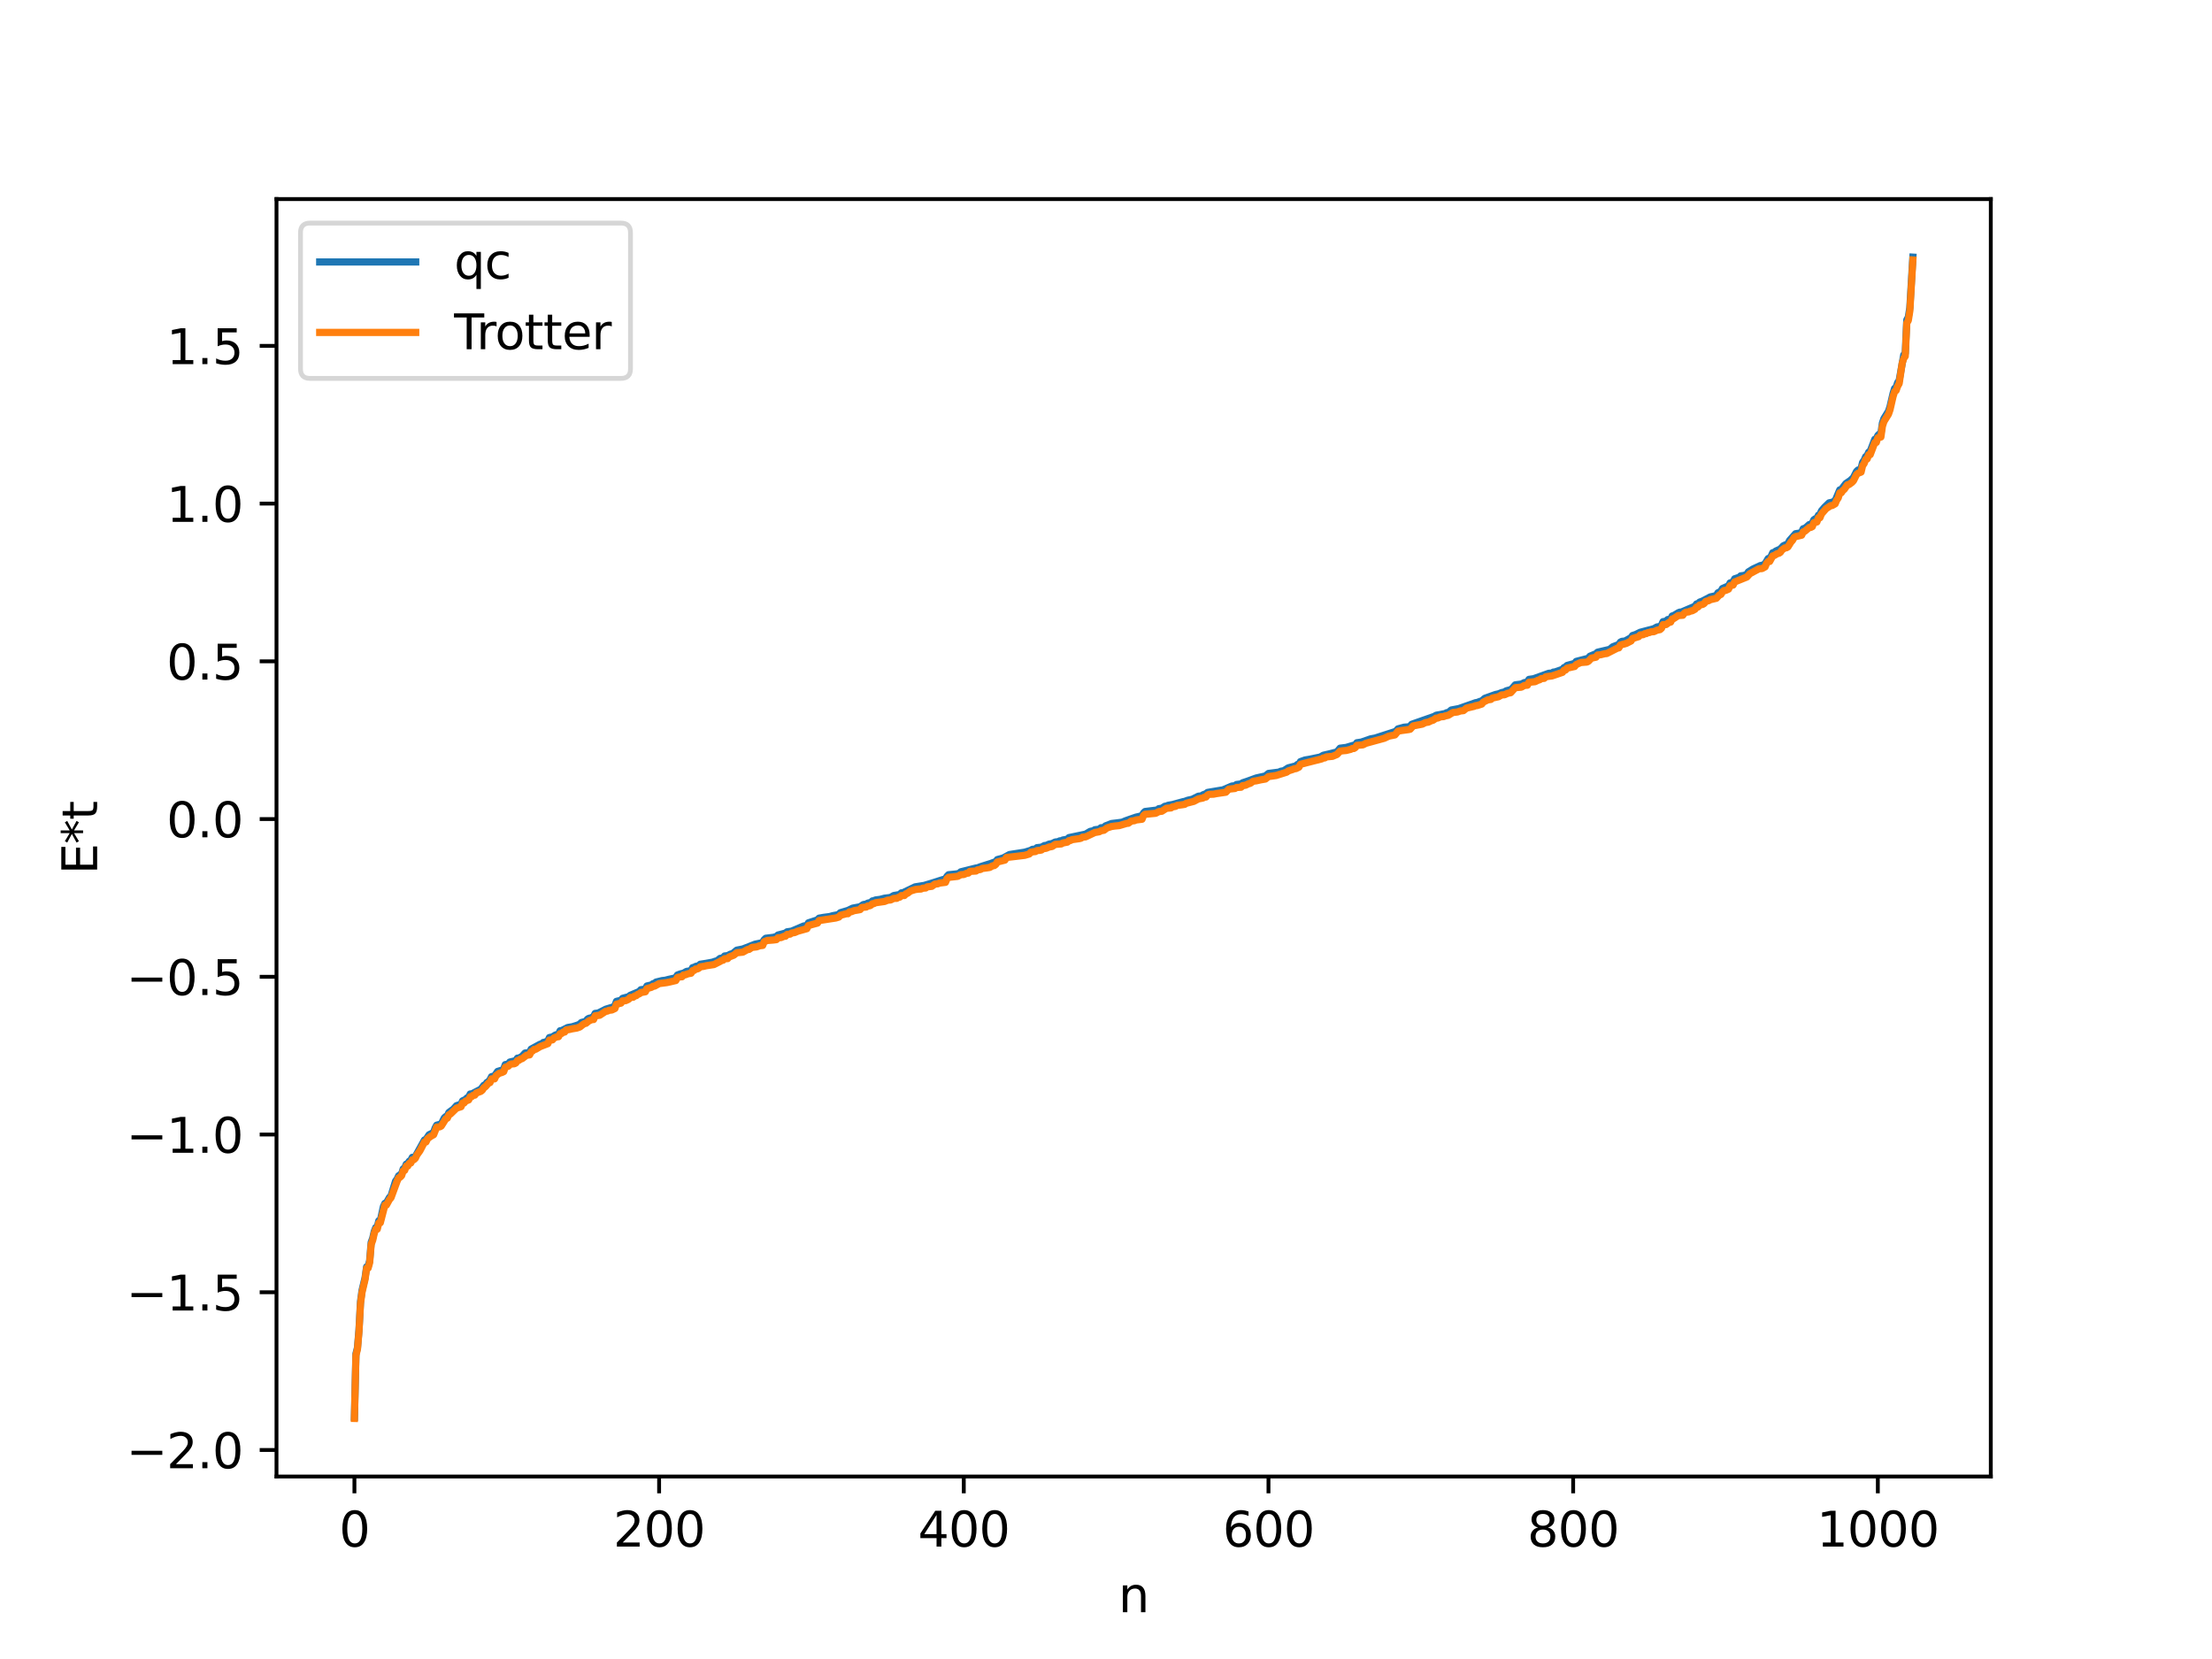 <?xml version="1.0" encoding="utf-8" standalone="no"?>
<!DOCTYPE svg PUBLIC "-//W3C//DTD SVG 1.1//EN"
  "http://www.w3.org/Graphics/SVG/1.1/DTD/svg11.dtd">
<svg xmlns:xlink="http://www.w3.org/1999/xlink" width="460.8pt" height="345.6pt" viewBox="0 0 460.8 345.6" xmlns="http://www.w3.org/2000/svg" version="1.1">
 <defs>
  <style type="text/css">*{stroke-linejoin: round; stroke-linecap: butt}</style>
 </defs>
 <g id="figure_1">
  <g id="patch_1">
   <path d="M 0 345.6 
L 460.8 345.6 
L 460.8 0 
L 0 0 
z
" style="fill: #ffffff"/>
  </g>
  <g id="axes_1">
   <g id="patch_2">
    <path d="M 57.6 307.584 
L 414.72 307.584 
L 414.72 41.472 
L 57.6 41.472 
z
" style="fill: #ffffff"/>
   </g>
   <g id="matplotlib.axis_1">
    <g id="xtick_1">
     <g id="line2d_1">
      <defs>
       <path id="m2349bdebd1" d="M 0 0 
L 0 3.5 
" style="stroke: #000000; stroke-width: 0.8"/>
      </defs>
      <g>
       <use xlink:href="#m2349bdebd1" x="73.833" y="307.584" style="stroke: #000000; stroke-width: 0.8"/>
      </g>
     </g>
     <g id="text_1">
      <!-- 0 -->
      <g transform="translate(70.651 322.182) scale(0.1 -0.1)">
       <defs>
        <path id="DejaVuSans-30" d="M 2034 4250 
Q 1547 4250 1301 3770 
Q 1056 3291 1056 2328 
Q 1056 1369 1301 889 
Q 1547 409 2034 409 
Q 2525 409 2770 889 
Q 3016 1369 3016 2328 
Q 3016 3291 2770 3770 
Q 2525 4250 2034 4250 
z
M 2034 4750 
Q 2819 4750 3233 4129 
Q 3647 3509 3647 2328 
Q 3647 1150 3233 529 
Q 2819 -91 2034 -91 
Q 1250 -91 836 529 
Q 422 1150 422 2328 
Q 422 3509 836 4129 
Q 1250 4750 2034 4750 
z
" transform="scale(0.016)"/>
       </defs>
       <use xlink:href="#DejaVuSans-30"/>
      </g>
     </g>
    </g>
    <g id="xtick_2">
     <g id="line2d_2">
      <g>
       <use xlink:href="#m2349bdebd1" x="137.304" y="307.584" style="stroke: #000000; stroke-width: 0.8"/>
      </g>
     </g>
     <g id="text_2">
      <!-- 200 -->
      <g transform="translate(127.76 322.182) scale(0.1 -0.1)">
       <defs>
        <path id="DejaVuSans-32" d="M 1228 531 
L 3431 531 
L 3431 0 
L 469 0 
L 469 531 
Q 828 903 1448 1529 
Q 2069 2156 2228 2338 
Q 2531 2678 2651 2914 
Q 2772 3150 2772 3378 
Q 2772 3750 2511 3984 
Q 2250 4219 1831 4219 
Q 1534 4219 1204 4116 
Q 875 4013 500 3803 
L 500 4441 
Q 881 4594 1212 4672 
Q 1544 4750 1819 4750 
Q 2544 4750 2975 4387 
Q 3406 4025 3406 3419 
Q 3406 3131 3298 2873 
Q 3191 2616 2906 2266 
Q 2828 2175 2409 1742 
Q 1991 1309 1228 531 
z
" transform="scale(0.016)"/>
       </defs>
       <use xlink:href="#DejaVuSans-32"/>
       <use xlink:href="#DejaVuSans-30" x="63.623"/>
       <use xlink:href="#DejaVuSans-30" x="127.246"/>
      </g>
     </g>
    </g>
    <g id="xtick_3">
     <g id="line2d_3">
      <g>
       <use xlink:href="#m2349bdebd1" x="200.775" y="307.584" style="stroke: #000000; stroke-width: 0.8"/>
      </g>
     </g>
     <g id="text_3">
      <!-- 400 -->
      <g transform="translate(191.231 322.182) scale(0.1 -0.1)">
       <defs>
        <path id="DejaVuSans-34" d="M 2419 4116 
L 825 1625 
L 2419 1625 
L 2419 4116 
z
M 2253 4666 
L 3047 4666 
L 3047 1625 
L 3713 1625 
L 3713 1100 
L 3047 1100 
L 3047 0 
L 2419 0 
L 2419 1100 
L 313 1100 
L 313 1709 
L 2253 4666 
z
" transform="scale(0.016)"/>
       </defs>
       <use xlink:href="#DejaVuSans-34"/>
       <use xlink:href="#DejaVuSans-30" x="63.623"/>
       <use xlink:href="#DejaVuSans-30" x="127.246"/>
      </g>
     </g>
    </g>
    <g id="xtick_4">
     <g id="line2d_4">
      <g>
       <use xlink:href="#m2349bdebd1" x="264.246" y="307.584" style="stroke: #000000; stroke-width: 0.8"/>
      </g>
     </g>
     <g id="text_4">
      <!-- 600 -->
      <g transform="translate(254.702 322.182) scale(0.1 -0.1)">
       <defs>
        <path id="DejaVuSans-36" d="M 2113 2584 
Q 1688 2584 1439 2293 
Q 1191 2003 1191 1497 
Q 1191 994 1439 701 
Q 1688 409 2113 409 
Q 2538 409 2786 701 
Q 3034 994 3034 1497 
Q 3034 2003 2786 2293 
Q 2538 2584 2113 2584 
z
M 3366 4563 
L 3366 3988 
Q 3128 4100 2886 4159 
Q 2644 4219 2406 4219 
Q 1781 4219 1451 3797 
Q 1122 3375 1075 2522 
Q 1259 2794 1537 2939 
Q 1816 3084 2150 3084 
Q 2853 3084 3261 2657 
Q 3669 2231 3669 1497 
Q 3669 778 3244 343 
Q 2819 -91 2113 -91 
Q 1303 -91 875 529 
Q 447 1150 447 2328 
Q 447 3434 972 4092 
Q 1497 4750 2381 4750 
Q 2619 4750 2861 4703 
Q 3103 4656 3366 4563 
z
" transform="scale(0.016)"/>
       </defs>
       <use xlink:href="#DejaVuSans-36"/>
       <use xlink:href="#DejaVuSans-30" x="63.623"/>
       <use xlink:href="#DejaVuSans-30" x="127.246"/>
      </g>
     </g>
    </g>
    <g id="xtick_5">
     <g id="line2d_5">
      <g>
       <use xlink:href="#m2349bdebd1" x="327.717" y="307.584" style="stroke: #000000; stroke-width: 0.8"/>
      </g>
     </g>
     <g id="text_5">
      <!-- 800 -->
      <g transform="translate(318.173 322.182) scale(0.1 -0.1)">
       <defs>
        <path id="DejaVuSans-38" d="M 2034 2216 
Q 1584 2216 1326 1975 
Q 1069 1734 1069 1313 
Q 1069 891 1326 650 
Q 1584 409 2034 409 
Q 2484 409 2743 651 
Q 3003 894 3003 1313 
Q 3003 1734 2745 1975 
Q 2488 2216 2034 2216 
z
M 1403 2484 
Q 997 2584 770 2862 
Q 544 3141 544 3541 
Q 544 4100 942 4425 
Q 1341 4750 2034 4750 
Q 2731 4750 3128 4425 
Q 3525 4100 3525 3541 
Q 3525 3141 3298 2862 
Q 3072 2584 2669 2484 
Q 3125 2378 3379 2068 
Q 3634 1759 3634 1313 
Q 3634 634 3220 271 
Q 2806 -91 2034 -91 
Q 1263 -91 848 271 
Q 434 634 434 1313 
Q 434 1759 690 2068 
Q 947 2378 1403 2484 
z
M 1172 3481 
Q 1172 3119 1398 2916 
Q 1625 2713 2034 2713 
Q 2441 2713 2670 2916 
Q 2900 3119 2900 3481 
Q 2900 3844 2670 4047 
Q 2441 4250 2034 4250 
Q 1625 4250 1398 4047 
Q 1172 3844 1172 3481 
z
" transform="scale(0.016)"/>
       </defs>
       <use xlink:href="#DejaVuSans-38"/>
       <use xlink:href="#DejaVuSans-30" x="63.623"/>
       <use xlink:href="#DejaVuSans-30" x="127.246"/>
      </g>
     </g>
    </g>
    <g id="xtick_6">
     <g id="line2d_6">
      <g>
       <use xlink:href="#m2349bdebd1" x="391.188" y="307.584" style="stroke: #000000; stroke-width: 0.8"/>
      </g>
     </g>
     <g id="text_6">
      <!-- 1000 -->
      <g transform="translate(378.463 322.182) scale(0.1 -0.1)">
       <defs>
        <path id="DejaVuSans-31" d="M 794 531 
L 1825 531 
L 1825 4091 
L 703 3866 
L 703 4441 
L 1819 4666 
L 2450 4666 
L 2450 531 
L 3481 531 
L 3481 0 
L 794 0 
L 794 531 
z
" transform="scale(0.016)"/>
       </defs>
       <use xlink:href="#DejaVuSans-31"/>
       <use xlink:href="#DejaVuSans-30" x="63.623"/>
       <use xlink:href="#DejaVuSans-30" x="127.246"/>
       <use xlink:href="#DejaVuSans-30" x="190.869"/>
      </g>
     </g>
    </g>
    <g id="text_7">
     <!-- n -->
     <g transform="translate(232.991 335.861) scale(0.1 -0.1)">
      <defs>
       <path id="DejaVuSans-6e" d="M 3513 2113 
L 3513 0 
L 2938 0 
L 2938 2094 
Q 2938 2591 2744 2837 
Q 2550 3084 2163 3084 
Q 1697 3084 1428 2787 
Q 1159 2491 1159 1978 
L 1159 0 
L 581 0 
L 581 3500 
L 1159 3500 
L 1159 2956 
Q 1366 3272 1645 3428 
Q 1925 3584 2291 3584 
Q 2894 3584 3203 3211 
Q 3513 2838 3513 2113 
z
" transform="scale(0.016)"/>
      </defs>
      <use xlink:href="#DejaVuSans-6e"/>
     </g>
    </g>
   </g>
   <g id="matplotlib.axis_2">
    <g id="ytick_1">
     <g id="line2d_7">
      <defs>
       <path id="m227a42a3a8" d="M 0 0 
L -3.5 0 
" style="stroke: #000000; stroke-width: 0.8"/>
      </defs>
      <g>
       <use xlink:href="#m227a42a3a8" x="57.6" y="302.06" style="stroke: #000000; stroke-width: 0.8"/>
      </g>
     </g>
     <g id="text_8">
      <!-- −2.0 -->
      <g transform="translate(26.317 305.859) scale(0.1 -0.1)">
       <defs>
        <path id="DejaVuSans-2212" d="M 678 2272 
L 4684 2272 
L 4684 1741 
L 678 1741 
L 678 2272 
z
" transform="scale(0.016)"/>
        <path id="DejaVuSans-2e" d="M 684 794 
L 1344 794 
L 1344 0 
L 684 0 
L 684 794 
z
" transform="scale(0.016)"/>
       </defs>
       <use xlink:href="#DejaVuSans-2212"/>
       <use xlink:href="#DejaVuSans-32" x="83.789"/>
       <use xlink:href="#DejaVuSans-2e" x="147.412"/>
       <use xlink:href="#DejaVuSans-30" x="179.199"/>
      </g>
     </g>
    </g>
    <g id="ytick_2">
     <g id="line2d_8">
      <g>
       <use xlink:href="#m227a42a3a8" x="57.6" y="269.201" style="stroke: #000000; stroke-width: 0.8"/>
      </g>
     </g>
     <g id="text_9">
      <!-- −1.5 -->
      <g transform="translate(26.317 273.001) scale(0.1 -0.1)">
       <defs>
        <path id="DejaVuSans-35" d="M 691 4666 
L 3169 4666 
L 3169 4134 
L 1269 4134 
L 1269 2991 
Q 1406 3038 1543 3061 
Q 1681 3084 1819 3084 
Q 2600 3084 3056 2656 
Q 3513 2228 3513 1497 
Q 3513 744 3044 326 
Q 2575 -91 1722 -91 
Q 1428 -91 1123 -41 
Q 819 9 494 109 
L 494 744 
Q 775 591 1075 516 
Q 1375 441 1709 441 
Q 2250 441 2565 725 
Q 2881 1009 2881 1497 
Q 2881 1984 2565 2268 
Q 2250 2553 1709 2553 
Q 1456 2553 1204 2497 
Q 953 2441 691 2322 
L 691 4666 
z
" transform="scale(0.016)"/>
       </defs>
       <use xlink:href="#DejaVuSans-2212"/>
       <use xlink:href="#DejaVuSans-31" x="83.789"/>
       <use xlink:href="#DejaVuSans-2e" x="147.412"/>
       <use xlink:href="#DejaVuSans-35" x="179.199"/>
      </g>
     </g>
    </g>
    <g id="ytick_3">
     <g id="line2d_9">
      <g>
       <use xlink:href="#m227a42a3a8" x="57.6" y="236.343" style="stroke: #000000; stroke-width: 0.8"/>
      </g>
     </g>
     <g id="text_10">
      <!-- −1.0 -->
      <g transform="translate(26.317 240.143) scale(0.1 -0.1)">
       <use xlink:href="#DejaVuSans-2212"/>
       <use xlink:href="#DejaVuSans-31" x="83.789"/>
       <use xlink:href="#DejaVuSans-2e" x="147.412"/>
       <use xlink:href="#DejaVuSans-30" x="179.199"/>
      </g>
     </g>
    </g>
    <g id="ytick_4">
     <g id="line2d_10">
      <g>
       <use xlink:href="#m227a42a3a8" x="57.6" y="203.485" style="stroke: #000000; stroke-width: 0.8"/>
      </g>
     </g>
     <g id="text_11">
      <!-- −0.5 -->
      <g transform="translate(26.317 207.284) scale(0.1 -0.1)">
       <use xlink:href="#DejaVuSans-2212"/>
       <use xlink:href="#DejaVuSans-30" x="83.789"/>
       <use xlink:href="#DejaVuSans-2e" x="147.412"/>
       <use xlink:href="#DejaVuSans-35" x="179.199"/>
      </g>
     </g>
    </g>
    <g id="ytick_5">
     <g id="line2d_11">
      <g>
       <use xlink:href="#m227a42a3a8" x="57.6" y="170.627" style="stroke: #000000; stroke-width: 0.8"/>
      </g>
     </g>
     <g id="text_12">
      <!-- 0.0 -->
      <g transform="translate(34.697 174.426) scale(0.1 -0.1)">
       <use xlink:href="#DejaVuSans-30"/>
       <use xlink:href="#DejaVuSans-2e" x="63.623"/>
       <use xlink:href="#DejaVuSans-30" x="95.41"/>
      </g>
     </g>
    </g>
    <g id="ytick_6">
     <g id="line2d_12">
      <g>
       <use xlink:href="#m227a42a3a8" x="57.6" y="137.769" style="stroke: #000000; stroke-width: 0.8"/>
      </g>
     </g>
     <g id="text_13">
      <!-- 0.5 -->
      <g transform="translate(34.697 141.568) scale(0.1 -0.1)">
       <use xlink:href="#DejaVuSans-30"/>
       <use xlink:href="#DejaVuSans-2e" x="63.623"/>
       <use xlink:href="#DejaVuSans-35" x="95.41"/>
      </g>
     </g>
    </g>
    <g id="ytick_7">
     <g id="line2d_13">
      <g>
       <use xlink:href="#m227a42a3a8" x="57.6" y="104.911" style="stroke: #000000; stroke-width: 0.8"/>
      </g>
     </g>
     <g id="text_14">
      <!-- 1.0 -->
      <g transform="translate(34.697 108.71) scale(0.1 -0.1)">
       <use xlink:href="#DejaVuSans-31"/>
       <use xlink:href="#DejaVuSans-2e" x="63.623"/>
       <use xlink:href="#DejaVuSans-30" x="95.41"/>
      </g>
     </g>
    </g>
    <g id="ytick_8">
     <g id="line2d_14">
      <g>
       <use xlink:href="#m227a42a3a8" x="57.6" y="72.053" style="stroke: #000000; stroke-width: 0.8"/>
      </g>
     </g>
     <g id="text_15">
      <!-- 1.5 -->
      <g transform="translate(34.697 75.852) scale(0.1 -0.1)">
       <use xlink:href="#DejaVuSans-31"/>
       <use xlink:href="#DejaVuSans-2e" x="63.623"/>
       <use xlink:href="#DejaVuSans-35" x="95.41"/>
      </g>
     </g>
    </g>
    <g id="text_16">
     <!-- E*t -->
     <g transform="translate(20.238 182.148) rotate(-90) scale(0.1 -0.1)">
      <defs>
       <path id="DejaVuSans-45" d="M 628 4666 
L 3578 4666 
L 3578 4134 
L 1259 4134 
L 1259 2753 
L 3481 2753 
L 3481 2222 
L 1259 2222 
L 1259 531 
L 3634 531 
L 3634 0 
L 628 0 
L 628 4666 
z
" transform="scale(0.016)"/>
       <path id="DejaVuSans-2a" d="M 3009 3897 
L 1888 3291 
L 3009 2681 
L 2828 2375 
L 1778 3009 
L 1778 1831 
L 1422 1831 
L 1422 3009 
L 372 2375 
L 191 2681 
L 1313 3291 
L 191 3897 
L 372 4206 
L 1422 3572 
L 1422 4750 
L 1778 4750 
L 1778 3572 
L 2828 4206 
L 3009 3897 
z
" transform="scale(0.016)"/>
       <path id="DejaVuSans-74" d="M 1172 4494 
L 1172 3500 
L 2356 3500 
L 2356 3053 
L 1172 3053 
L 1172 1153 
Q 1172 725 1289 603 
Q 1406 481 1766 481 
L 2356 481 
L 2356 0 
L 1766 0 
Q 1100 0 847 248 
Q 594 497 594 1153 
L 594 3053 
L 172 3053 
L 172 3500 
L 594 3500 
L 594 4494 
L 1172 4494 
z
" transform="scale(0.016)"/>
      </defs>
      <use xlink:href="#DejaVuSans-45"/>
      <use xlink:href="#DejaVuSans-2a" x="63.184"/>
      <use xlink:href="#DejaVuSans-74" x="113.184"/>
     </g>
    </g>
   </g>
   <g id="line2d_15">
    <path d="M 73.833 295.239 
L 74.15 282.014 
L 74.467 280.762 
L 74.785 276.996 
L 75.102 271.15 
L 75.42 268.796 
L 76.054 266.149 
L 76.372 263.902 
L 76.689 263.783 
L 77.006 262.625 
L 77.324 258.79 
L 77.641 257.931 
L 77.958 256.544 
L 78.276 255.72 
L 78.593 255.585 
L 78.91 254.303 
L 79.228 254.29 
L 79.862 251.376 
L 80.18 250.682 
L 80.497 250.575 
L 81.132 249.445 
L 81.449 249.15 
L 82.401 246.052 
L 82.719 245.639 
L 83.036 244.95 
L 83.671 244.488 
L 83.988 243.505 
L 84.305 243.322 
L 84.623 242.519 
L 84.94 242.383 
L 85.258 241.899 
L 85.575 241.714 
L 85.892 241.088 
L 86.21 241.079 
L 86.527 240.919 
L 88.431 237.476 
L 88.748 237.358 
L 89.383 236.391 
L 90.335 235.905 
L 90.653 234.971 
L 90.97 234.394 
L 91.922 234.154 
L 92.557 232.878 
L 92.874 232.585 
L 93.191 232.466 
L 93.509 231.748 
L 94.461 231.047 
L 95.096 230.333 
L 95.73 230.121 
L 96.048 230.037 
L 96.365 229.328 
L 97 229.024 
L 97.317 228.692 
L 97.634 228.601 
L 97.952 227.896 
L 98.269 227.885 
L 100.173 226.896 
L 100.808 226.081 
L 101.125 225.95 
L 101.443 225.492 
L 101.76 225.329 
L 102.077 224.92 
L 102.395 224.289 
L 103.029 224.13 
L 103.664 223.196 
L 104.299 223.005 
L 104.616 222.944 
L 104.934 222.68 
L 105.251 221.777 
L 105.886 221.664 
L 106.203 221.242 
L 107.472 220.943 
L 107.79 220.431 
L 108.107 220.412 
L 108.742 220.071 
L 109.377 219.369 
L 110.329 219.266 
L 110.646 218.548 
L 112.55 217.514 
L 112.867 217.469 
L 113.185 217.158 
L 113.502 217.107 
L 114.137 216.837 
L 114.454 216.139 
L 115.089 216.005 
L 115.724 215.599 
L 116.358 215.446 
L 116.676 214.724 
L 116.993 214.694 
L 118.262 214.047 
L 119.215 213.892 
L 119.849 213.693 
L 120.484 213.484 
L 120.801 213.309 
L 121.119 213.003 
L 121.753 212.841 
L 122.071 212.723 
L 122.388 212.299 
L 122.705 212.118 
L 123.023 212.081 
L 123.658 211.776 
L 123.975 211.111 
L 124.61 211.034 
L 125.562 210.562 
L 126.196 210.236 
L 127.783 209.754 
L 128.1 209.47 
L 128.418 208.597 
L 129.37 208.379 
L 129.687 207.97 
L 130.957 207.629 
L 131.274 207.349 
L 133.178 206.545 
L 133.496 206.174 
L 134.448 206.048 
L 134.765 205.396 
L 135.717 205.177 
L 136.034 204.92 
L 136.352 204.855 
L 136.669 204.579 
L 137.939 204.271 
L 138.573 204.205 
L 139.208 204.037 
L 140.477 203.759 
L 140.795 203.638 
L 141.112 203.114 
L 141.747 202.879 
L 142.381 202.729 
L 143.016 202.361 
L 143.651 202.258 
L 143.968 202.177 
L 144.286 201.572 
L 144.603 201.508 
L 144.92 201.318 
L 145.555 201.172 
L 145.872 200.868 
L 147.142 200.672 
L 148.411 200.441 
L 149.046 200.223 
L 149.363 200.173 
L 149.998 199.651 
L 150.633 199.527 
L 150.95 199.145 
L 151.585 199.074 
L 152.22 198.737 
L 152.537 198.72 
L 153.489 197.935 
L 154.758 197.682 
L 157.297 196.69 
L 158.567 196.43 
L 158.884 196.273 
L 159.201 195.756 
L 159.519 195.457 
L 161.105 195.261 
L 161.74 195.088 
L 162.058 194.785 
L 163.644 194.365 
L 163.962 194.112 
L 164.914 193.974 
L 167.453 192.888 
L 168.087 192.831 
L 168.405 192.246 
L 170.309 191.62 
L 170.626 191.271 
L 171.578 191.101 
L 172.848 190.935 
L 173.482 190.751 
L 174.434 190.574 
L 174.752 190.445 
L 175.069 190.126 
L 176.656 189.654 
L 177.608 189.188 
L 179.195 188.885 
L 179.829 188.439 
L 180.464 188.327 
L 180.781 188.135 
L 181.416 188.008 
L 181.734 187.677 
L 182.051 187.636 
L 182.368 187.48 
L 183.32 187.358 
L 184.272 187.11 
L 185.224 186.991 
L 185.542 186.937 
L 186.177 186.558 
L 187.446 186.341 
L 187.763 186 
L 188.081 185.977 
L 190.62 184.752 
L 192.524 184.446 
L 194.11 183.969 
L 196.332 183.261 
L 196.967 183.09 
L 197.284 182.544 
L 197.601 182.22 
L 199.188 182.06 
L 199.823 181.945 
L 200.14 181.617 
L 203.314 180.824 
L 203.631 180.787 
L 204.266 180.541 
L 206.487 179.841 
L 207.122 179.6 
L 207.439 179.562 
L 207.757 179.067 
L 209.026 178.711 
L 210.296 178.016 
L 213.469 177.523 
L 214.739 177.134 
L 215.056 176.935 
L 215.691 176.874 
L 216.008 176.586 
L 216.96 176.479 
L 217.595 176.136 
L 217.912 176.125 
L 218.547 175.842 
L 219.181 175.723 
L 219.816 175.41 
L 220.451 175.329 
L 220.768 175.163 
L 221.086 175.157 
L 221.403 174.985 
L 222.355 174.824 
L 222.672 174.49 
L 226.163 173.758 
L 227.115 173.183 
L 227.75 173.068 
L 228.067 172.847 
L 229.02 172.739 
L 229.337 172.436 
L 229.972 172.388 
L 230.289 172.047 
L 231.558 171.552 
L 232.51 171.442 
L 233.78 171.274 
L 234.415 171.001 
L 235.367 170.661 
L 236.636 170.226 
L 237.905 169.927 
L 238.223 169.343 
L 238.54 169.049 
L 241.079 168.736 
L 241.396 168.462 
L 242.031 168.364 
L 242.666 167.953 
L 242.983 167.934 
L 243.3 167.765 
L 244.253 167.597 
L 246.474 166.995 
L 246.791 166.943 
L 247.426 166.705 
L 248.378 166.497 
L 249.648 165.859 
L 250.282 165.804 
L 250.6 165.574 
L 251.234 165.338 
L 251.552 165.077 
L 254.408 164.595 
L 254.725 164.558 
L 256.629 163.744 
L 257.264 163.684 
L 257.581 163.429 
L 258.534 163.306 
L 258.851 163.07 
L 259.803 162.755 
L 261.707 162.065 
L 262.342 161.922 
L 263.611 161.644 
L 264.246 161.12 
L 266.467 160.838 
L 266.785 160.669 
L 267.42 160.557 
L 268.372 159.955 
L 269.958 159.546 
L 270.276 159.253 
L 270.593 159.209 
L 270.91 158.653 
L 271.862 158.318 
L 272.815 158.161 
L 275.036 157.699 
L 275.671 157.329 
L 276.94 157.038 
L 278.527 156.636 
L 279.162 155.862 
L 280.431 155.699 
L 281.7 155.32 
L 282.335 155.16 
L 282.653 154.726 
L 283.605 154.586 
L 285.509 153.923 
L 286.461 153.745 
L 290.586 152.418 
L 290.904 152.216 
L 291.221 151.836 
L 292.491 151.488 
L 293.443 151.406 
L 293.76 151.265 
L 294.077 150.885 
L 294.712 150.66 
L 298.838 149.215 
L 299.155 149.001 
L 301.059 148.641 
L 301.377 148.46 
L 301.694 148.453 
L 302.329 147.906 
L 303.915 147.603 
L 307.406 146.378 
L 307.724 146.337 
L 308.358 146.091 
L 308.676 146.025 
L 309.31 145.467 
L 311.532 144.676 
L 312.167 144.541 
L 312.801 144.285 
L 313.436 144.139 
L 313.753 143.914 
L 314.705 143.66 
L 315.023 143.401 
L 315.658 142.665 
L 316.927 142.501 
L 317.562 142.189 
L 318.196 142.083 
L 318.514 141.526 
L 319.466 141.389 
L 322.639 140.256 
L 323.274 140.212 
L 323.591 140.011 
L 323.909 139.984 
L 324.543 139.769 
L 325.496 139.433 
L 325.813 139.067 
L 326.13 138.952 
L 326.448 138.623 
L 328.034 138.191 
L 328.352 137.779 
L 330.891 137.121 
L 331.208 136.704 
L 332.16 136.306 
L 332.477 136.193 
L 332.795 135.865 
L 335.334 135.271 
L 335.968 134.736 
L 337.238 134.254 
L 337.555 133.768 
L 337.872 133.601 
L 338.507 133.543 
L 339.777 132.838 
L 340.094 132.383 
L 340.729 132.185 
L 341.681 131.717 
L 344.537 130.962 
L 345.172 130.601 
L 345.806 130.511 
L 346.124 130.206 
L 346.441 129.501 
L 347.076 129.404 
L 347.393 129.073 
L 348.028 128.965 
L 348.345 128.314 
L 348.662 128.227 
L 349.615 127.655 
L 349.932 127.516 
L 350.249 127.508 
L 353.105 126.285 
L 353.423 125.809 
L 353.74 125.776 
L 354.058 125.432 
L 354.692 125.195 
L 356.279 124.353 
L 357.548 124.068 
L 357.866 123.497 
L 358.5 123.175 
L 358.818 122.597 
L 359.77 122.18 
L 360.087 122.098 
L 360.405 121.43 
L 361.039 121.248 
L 361.357 120.573 
L 362.309 120.259 
L 362.626 119.958 
L 363.261 119.877 
L 363.896 119.648 
L 364.213 119.138 
L 365.165 118.543 
L 366.752 117.801 
L 367.069 117.783 
L 367.704 117.443 
L 368.339 116.352 
L 368.656 116.327 
L 368.973 115.855 
L 369.291 115.138 
L 369.608 115.068 
L 369.925 114.801 
L 370.877 114.372 
L 371.512 113.687 
L 372.464 113.28 
L 372.781 112.614 
L 374.051 111.179 
L 375.003 111.031 
L 375.32 110.822 
L 375.638 110.142 
L 375.955 110.056 
L 376.272 109.848 
L 376.907 109.273 
L 377.224 109.197 
L 377.542 108.951 
L 377.859 108.277 
L 378.177 108.057 
L 378.494 108.018 
L 378.811 107.321 
L 379.129 107.165 
L 379.446 106.415 
L 380.081 105.686 
L 381.033 104.754 
L 381.667 104.626 
L 382.302 104.308 
L 383.254 102.047 
L 383.572 101.983 
L 384.524 100.733 
L 385.476 100.089 
L 386.11 99.479 
L 386.745 98.209 
L 387.062 97.911 
L 387.38 97.85 
L 387.697 97.586 
L 388.015 96.309 
L 388.332 95.898 
L 388.649 95.127 
L 388.967 94.901 
L 389.284 94.189 
L 389.601 94 
L 390.553 91.511 
L 390.871 91.468 
L 391.188 90.714 
L 391.505 90.412 
L 391.823 90.34 
L 392.14 88.13 
L 392.458 87.195 
L 393.41 85.656 
L 393.727 84.69 
L 394.362 81.954 
L 394.679 80.917 
L 394.996 80.694 
L 395.314 79.703 
L 395.631 79.265 
L 396.583 73.931 
L 396.9 73.581 
L 397.218 66.648 
L 397.535 66.073 
L 397.853 64.098 
L 398.487 53.568 
L 398.487 53.568 
" clip-path="url(#p33a49708c9)" style="fill: none; stroke: #1f77b4; stroke-width: 1.5; stroke-linecap: square"/>
   </g>
   <g id="line2d_16">
    <path d="M 73.833 295.488 
L 74.15 282.345 
L 74.467 281.058 
L 74.785 277.324 
L 75.102 271.509 
L 75.42 269.201 
L 76.054 266.511 
L 76.372 264.181 
L 76.689 264.181 
L 77.006 263.024 
L 77.324 259.217 
L 77.641 258.366 
L 77.958 256.952 
L 78.276 256.058 
L 78.593 256.058 
L 78.91 254.772 
L 79.228 254.726 
L 80.18 251.038 
L 80.497 251.038 
L 81.132 249.881 
L 81.449 249.523 
L 82.719 246.073 
L 83.036 245.383 
L 83.353 245.222 
L 83.671 244.893 
L 83.988 243.898 
L 84.305 243.809 
L 84.623 242.915 
L 84.94 242.915 
L 85.258 242.35 
L 85.575 242.28 
L 85.892 241.628 
L 86.21 241.583 
L 86.527 241.292 
L 86.844 240.607 
L 87.479 239.724 
L 88.431 237.895 
L 88.748 237.895 
L 89.066 237.215 
L 89.7 236.738 
L 90.335 236.38 
L 90.97 234.792 
L 91.605 234.75 
L 91.922 234.573 
L 92.874 233.063 
L 93.191 232.93 
L 93.509 232.24 
L 93.826 232.079 
L 95.096 230.849 
L 96.048 230.548 
L 96.365 229.772 
L 96.682 229.772 
L 97 229.379 
L 97.634 229.137 
L 97.952 228.485 
L 98.269 228.44 
L 98.586 228.149 
L 98.904 228.142 
L 99.221 227.701 
L 100.173 227.347 
L 100.491 227.081 
L 100.808 226.58 
L 101.125 226.378 
L 101.76 225.639 
L 102.077 225.53 
L 102.395 224.765 
L 103.029 224.751 
L 103.347 224.072 
L 103.981 223.595 
L 104.616 223.395 
L 104.934 223.237 
L 105.251 222.333 
L 105.886 222.111 
L 106.203 221.786 
L 106.52 221.649 
L 107.155 221.606 
L 107.472 221.43 
L 107.79 220.944 
L 108.107 220.882 
L 108.424 220.624 
L 108.742 220.556 
L 109.694 219.83 
L 110.329 219.748 
L 110.646 219.097 
L 110.963 218.936 
L 111.281 218.607 
L 111.598 218.579 
L 112.55 218.015 
L 114.137 217.405 
L 114.454 216.67 
L 115.089 216.628 
L 115.406 216.236 
L 116.041 215.994 
L 116.358 215.965 
L 116.676 215.342 
L 116.993 215.297 
L 117.31 215.006 
L 117.628 214.999 
L 117.945 214.558 
L 118.58 214.47 
L 119.215 214.321 
L 120.167 214.162 
L 120.801 213.938 
L 121.436 213.437 
L 121.753 213.234 
L 122.071 213.173 
L 122.705 212.653 
L 123.34 212.39 
L 123.658 212.386 
L 123.975 211.621 
L 124.927 211.495 
L 126.196 210.663 
L 126.514 210.644 
L 126.831 210.473 
L 127.466 210.398 
L 128.1 210.093 
L 128.418 209.19 
L 129.053 209.05 
L 129.37 208.968 
L 129.687 208.505 
L 130.322 208.463 
L 130.957 208.17 
L 131.274 207.807 
L 131.909 207.738 
L 132.226 207.48 
L 132.543 207.413 
L 132.861 207.135 
L 133.178 207.041 
L 133.496 206.776 
L 134.448 206.604 
L 134.765 205.954 
L 135.717 205.673 
L 136.034 205.463 
L 136.352 205.436 
L 137.304 204.903 
L 138.891 204.695 
L 139.525 204.562 
L 140.795 204.262 
L 141.112 203.637 
L 141.747 203.485 
L 142.064 203.485 
L 142.381 203.1 
L 142.699 203.093 
L 143.334 202.851 
L 143.968 202.741 
L 144.286 202.199 
L 144.603 202.153 
L 144.92 201.863 
L 145.238 201.856 
L 145.555 201.718 
L 145.872 201.415 
L 146.507 201.326 
L 147.142 201.178 
L 148.729 200.936 
L 149.998 200.294 
L 150.315 200.091 
L 150.633 200.03 
L 150.95 199.718 
L 151.585 199.697 
L 151.902 199.353 
L 152.854 198.985 
L 153.489 198.478 
L 154.758 198.352 
L 155.71 197.809 
L 156.028 197.785 
L 156.662 197.359 
L 157.615 197.255 
L 158.249 197.018 
L 158.884 196.95 
L 159.201 196.178 
L 159.836 195.921 
L 161.105 195.825 
L 161.74 195.741 
L 162.058 195.362 
L 162.692 195.32 
L 163.327 195.05 
L 163.644 195.027 
L 163.962 194.664 
L 164.596 194.595 
L 164.914 194.373 
L 165.548 194.269 
L 166.183 193.991 
L 168.087 193.461 
L 168.405 192.81 
L 170.309 192.293 
L 170.626 191.771 
L 171.578 191.628 
L 174.117 191.236 
L 174.752 191.044 
L 175.069 190.679 
L 176.339 190.342 
L 176.656 190.342 
L 176.973 189.957 
L 177.291 189.95 
L 177.925 189.707 
L 178.877 189.549 
L 179.195 189.48 
L 179.512 189.055 
L 180.464 188.948 
L 180.781 188.719 
L 181.099 188.712 
L 181.416 188.575 
L 181.734 188.272 
L 182.051 188.245 
L 182.368 188.064 
L 184.272 187.793 
L 184.907 187.536 
L 185.542 187.475 
L 186.177 187.16 
L 186.811 187.141 
L 187.129 186.948 
L 187.446 186.887 
L 187.763 186.575 
L 188.398 186.554 
L 188.715 186.209 
L 189.033 186.103 
L 189.667 185.62 
L 190.62 185.322 
L 191.254 185.227 
L 191.889 185.2 
L 192.206 185.032 
L 192.841 184.987 
L 193.158 184.751 
L 194.11 184.642 
L 194.745 184.187 
L 195.38 184.112 
L 195.697 183.965 
L 196.967 183.807 
L 197.284 183.035 
L 197.601 182.777 
L 199.188 182.598 
L 199.505 182.564 
L 200.14 182.219 
L 200.775 182.177 
L 201.41 181.906 
L 201.727 181.883 
L 202.044 181.53 
L 203.314 181.452 
L 203.631 181.229 
L 204.266 181.126 
L 204.583 180.926 
L 205.535 180.806 
L 206.17 180.708 
L 206.805 180.357 
L 207.122 180.318 
L 207.439 180.084 
L 207.757 179.577 
L 209.343 179.177 
L 209.661 178.627 
L 210.93 178.485 
L 213.469 178.182 
L 214.421 177.9 
L 214.739 177.536 
L 215.373 177.422 
L 215.691 177.401 
L 216.008 177.199 
L 216.643 177.139 
L 216.96 177.067 
L 217.277 176.814 
L 217.912 176.718 
L 218.547 176.454 
L 219.181 176.337 
L 219.816 175.912 
L 221.086 175.805 
L 221.403 175.613 
L 222.355 175.432 
L 222.672 175.128 
L 222.99 175.102 
L 223.307 174.921 
L 224.894 174.696 
L 225.211 174.609 
L 225.529 174.393 
L 226.163 174.332 
L 228.067 173.431 
L 229.02 173.268 
L 229.337 173.066 
L 229.972 172.96 
L 230.606 172.476 
L 231.558 172.178 
L 232.193 172.084 
L 233.145 171.992 
L 234.732 171.522 
L 235.049 171.499 
L 235.684 171.044 
L 236.319 170.968 
L 236.636 170.822 
L 237.905 170.664 
L 238.223 169.892 
L 238.54 169.634 
L 240.444 169.455 
L 240.762 169.42 
L 241.396 169.076 
L 242.031 168.998 
L 242.983 168.386 
L 243.935 168.309 
L 244.253 168.086 
L 244.887 167.983 
L 245.205 167.783 
L 246.157 167.663 
L 246.791 167.564 
L 247.109 167.347 
L 248.696 166.941 
L 249.648 166.434 
L 250.6 166.243 
L 250.917 166.055 
L 251.234 166.034 
L 251.552 165.632 
L 251.869 165.477 
L 252.821 165.442 
L 253.456 165.314 
L 255.36 165.038 
L 255.995 164.393 
L 257.264 164.258 
L 257.581 164.055 
L 258.534 163.996 
L 258.851 163.67 
L 259.486 163.574 
L 260.12 163.263 
L 260.438 163.194 
L 261.072 162.746 
L 261.707 162.662 
L 262.659 162.451 
L 263.611 162.288 
L 264.246 161.778 
L 265.833 161.553 
L 268.054 160.854 
L 268.372 160.6 
L 269.324 160.288 
L 269.641 160.144 
L 269.958 160.125 
L 270.593 159.816 
L 270.91 159.219 
L 275.353 158.09 
L 275.671 157.9 
L 275.988 157.888 
L 276.305 157.679 
L 277.575 157.561 
L 278.527 157.167 
L 279.162 156.477 
L 279.796 156.398 
L 280.431 156.343 
L 281.383 156.105 
L 281.7 155.932 
L 282.018 155.932 
L 282.335 155.742 
L 282.653 155.28 
L 283.922 155.165 
L 284.557 154.84 
L 288.365 153.797 
L 289.317 153.353 
L 290.586 153.1 
L 291.221 152.334 
L 291.856 152.199 
L 293.443 151.984 
L 293.76 151.916 
L 294.395 151.219 
L 296.299 150.853 
L 296.934 150.527 
L 297.568 150.431 
L 298.203 150.12 
L 298.52 150.05 
L 299.155 149.603 
L 299.472 149.596 
L 300.107 149.327 
L 300.742 149.283 
L 301.059 149.145 
L 301.694 149.014 
L 302.646 148.435 
L 303.598 148.323 
L 304.233 148.107 
L 304.867 148.037 
L 305.502 147.521 
L 307.089 147.145 
L 307.406 147.001 
L 307.724 146.982 
L 308.676 146.673 
L 308.993 146.267 
L 309.945 145.797 
L 310.58 145.705 
L 310.897 145.419 
L 312.167 145.147 
L 312.801 144.773 
L 313.436 144.731 
L 314.071 144.433 
L 314.705 144.306 
L 315.34 143.605 
L 315.658 143.262 
L 316.927 143.151 
L 317.562 142.789 
L 318.196 142.738 
L 318.514 142.137 
L 319.783 142.01 
L 320.418 141.696 
L 320.735 141.615 
L 321.053 141.376 
L 321.687 141.313 
L 322.005 140.997 
L 322.639 140.888 
L 323.274 140.817 
L 323.909 140.607 
L 325.496 140.064 
L 325.813 139.624 
L 326.13 139.584 
L 326.448 139.19 
L 327.082 139.055 
L 328.034 138.841 
L 328.352 138.446 
L 329.304 138.018 
L 330.573 137.921 
L 330.891 137.761 
L 331.525 137.106 
L 332.16 136.976 
L 332.477 136.907 
L 332.795 136.459 
L 333.429 136.396 
L 334.381 136.164 
L 334.699 136.155 
L 336.92 135.024 
L 337.238 134.963 
L 337.555 134.378 
L 338.824 134.016 
L 339.777 133.53 
L 340.094 133.019 
L 341.363 132.627 
L 341.681 132.276 
L 342.315 132.209 
L 342.633 132.004 
L 342.95 131.997 
L 343.267 131.803 
L 343.585 131.784 
L 343.902 131.63 
L 344.537 131.588 
L 345.172 131.289 
L 345.806 131.163 
L 346.124 130.881 
L 346.441 130.119 
L 347.076 130.11 
L 347.71 129.646 
L 348.028 129.595 
L 348.345 128.957 
L 348.662 128.867 
L 349.615 128.233 
L 350.567 128.17 
L 350.884 127.726 
L 351.201 127.535 
L 351.836 127.463 
L 352.153 127.284 
L 352.471 127.257 
L 353.105 126.921 
L 353.423 126.481 
L 353.74 126.44 
L 354.058 126.047 
L 354.692 125.912 
L 355.01 125.727 
L 355.327 125.303 
L 355.962 125.127 
L 356.279 124.933 
L 357.548 124.634 
L 358.183 123.951 
L 358.5 123.833 
L 358.818 123.316 
L 359.135 123.021 
L 359.453 123.011 
L 360.087 122.727 
L 360.405 122.02 
L 361.039 121.881 
L 361.357 121.234 
L 363.896 120.206 
L 364.53 119.511 
L 366.434 118.487 
L 367.069 118.445 
L 367.704 118.09 
L 368.021 117.33 
L 368.339 116.975 
L 368.656 116.968 
L 369.291 115.813 
L 369.608 115.723 
L 370.243 115.329 
L 370.56 115.27 
L 370.877 115.071 
L 371.195 114.583 
L 371.829 114.141 
L 372.147 114.114 
L 372.464 113.923 
L 373.099 112.904 
L 373.416 112.557 
L 373.734 111.984 
L 374.051 111.79 
L 375.32 111.491 
L 375.638 110.808 
L 375.955 110.69 
L 376.907 109.878 
L 377.224 109.868 
L 377.542 109.701 
L 377.859 108.877 
L 378.494 108.738 
L 378.811 107.868 
L 379.129 107.856 
L 379.446 107.063 
L 380.398 105.969 
L 381.35 105.343 
L 381.667 105.315 
L 382.302 104.947 
L 382.62 104.186 
L 382.937 103.735 
L 383.254 102.67 
L 383.572 102.655 
L 383.889 102.185 
L 384.206 101.927 
L 384.841 100.998 
L 385.158 100.954 
L 385.793 100.491 
L 386.11 100.154 
L 386.745 98.869 
L 387.062 98.589 
L 387.697 98.348 
L 388.015 97.002 
L 388.332 96.558 
L 388.649 95.734 
L 388.967 95.609 
L 389.284 94.725 
L 389.601 94.713 
L 390.553 92.2 
L 390.871 92.172 
L 391.188 91.2 
L 391.505 91.057 
L 391.823 91.043 
L 392.14 88.784 
L 392.458 87.811 
L 393.41 86.271 
L 393.727 85.348 
L 394.362 82.591 
L 394.679 81.582 
L 394.996 81.353 
L 395.314 80.447 
L 395.631 79.906 
L 396.266 75.641 
L 396.583 74.668 
L 396.9 74.204 
L 397.218 67.304 
L 397.535 66.763 
L 397.853 64.77 
L 398.487 54.16 
L 398.487 54.16 
" clip-path="url(#p33a49708c9)" style="fill: none; stroke: #ff7f0e; stroke-width: 1.5; stroke-linecap: square"/>
   </g>
   <g id="patch_3">
    <path d="M 57.6 307.584 
L 57.6 41.472 
" style="fill: none; stroke: #000000; stroke-width: 0.8; stroke-linejoin: miter; stroke-linecap: square"/>
   </g>
   <g id="patch_4">
    <path d="M 414.72 307.584 
L 414.72 41.472 
" style="fill: none; stroke: #000000; stroke-width: 0.8; stroke-linejoin: miter; stroke-linecap: square"/>
   </g>
   <g id="patch_5">
    <path d="M 57.6 307.584 
L 414.72 307.584 
" style="fill: none; stroke: #000000; stroke-width: 0.8; stroke-linejoin: miter; stroke-linecap: square"/>
   </g>
   <g id="patch_6">
    <path d="M 57.6 41.472 
L 414.72 41.472 
" style="fill: none; stroke: #000000; stroke-width: 0.8; stroke-linejoin: miter; stroke-linecap: square"/>
   </g>
   <g id="legend_1">
    <g id="patch_7">
     <path d="M 64.6 78.828 
L 129.342 78.828 
Q 131.342 78.828 131.342 76.828 
L 131.342 48.472 
Q 131.342 46.472 129.342 46.472 
L 64.6 46.472 
Q 62.6 46.472 62.6 48.472 
L 62.6 76.828 
Q 62.6 78.828 64.6 78.828 
z
" style="fill: #ffffff; opacity: 0.8; stroke: #cccccc; stroke-linejoin: miter"/>
    </g>
    <g id="line2d_17">
     <path d="M 66.6 54.57 
L 76.6 54.57 
L 86.6 54.57 
" style="fill: none; stroke: #1f77b4; stroke-width: 1.5; stroke-linecap: square"/>
    </g>
    <g id="text_17">
     <!-- qc -->
     <g transform="translate(94.6 58.07) scale(0.1 -0.1)">
      <defs>
       <path id="DejaVuSans-71" d="M 947 1747 
Q 947 1113 1208 752 
Q 1469 391 1925 391 
Q 2381 391 2643 752 
Q 2906 1113 2906 1747 
Q 2906 2381 2643 2742 
Q 2381 3103 1925 3103 
Q 1469 3103 1208 2742 
Q 947 2381 947 1747 
z
M 2906 525 
Q 2725 213 2448 61 
Q 2172 -91 1784 -91 
Q 1150 -91 751 415 
Q 353 922 353 1747 
Q 353 2572 751 3078 
Q 1150 3584 1784 3584 
Q 2172 3584 2448 3432 
Q 2725 3281 2906 2969 
L 2906 3500 
L 3481 3500 
L 3481 -1331 
L 2906 -1331 
L 2906 525 
z
" transform="scale(0.016)"/>
       <path id="DejaVuSans-63" d="M 3122 3366 
L 3122 2828 
Q 2878 2963 2633 3030 
Q 2388 3097 2138 3097 
Q 1578 3097 1268 2742 
Q 959 2388 959 1747 
Q 959 1106 1268 751 
Q 1578 397 2138 397 
Q 2388 397 2633 464 
Q 2878 531 3122 666 
L 3122 134 
Q 2881 22 2623 -34 
Q 2366 -91 2075 -91 
Q 1284 -91 818 406 
Q 353 903 353 1747 
Q 353 2603 823 3093 
Q 1294 3584 2113 3584 
Q 2378 3584 2631 3529 
Q 2884 3475 3122 3366 
z
" transform="scale(0.016)"/>
      </defs>
      <use xlink:href="#DejaVuSans-71"/>
      <use xlink:href="#DejaVuSans-63" x="63.477"/>
     </g>
    </g>
    <g id="line2d_18">
     <path d="M 66.6 69.249 
L 76.6 69.249 
L 86.6 69.249 
" style="fill: none; stroke: #ff7f0e; stroke-width: 1.5; stroke-linecap: square"/>
    </g>
    <g id="text_18">
     <!-- Trotter -->
     <g transform="translate(94.6 72.749) scale(0.1 -0.1)">
      <defs>
       <path id="DejaVuSans-54" d="M -19 4666 
L 3928 4666 
L 3928 4134 
L 2272 4134 
L 2272 0 
L 1638 0 
L 1638 4134 
L -19 4134 
L -19 4666 
z
" transform="scale(0.016)"/>
       <path id="DejaVuSans-72" d="M 2631 2963 
Q 2534 3019 2420 3045 
Q 2306 3072 2169 3072 
Q 1681 3072 1420 2755 
Q 1159 2438 1159 1844 
L 1159 0 
L 581 0 
L 581 3500 
L 1159 3500 
L 1159 2956 
Q 1341 3275 1631 3429 
Q 1922 3584 2338 3584 
Q 2397 3584 2469 3576 
Q 2541 3569 2628 3553 
L 2631 2963 
z
" transform="scale(0.016)"/>
       <path id="DejaVuSans-6f" d="M 1959 3097 
Q 1497 3097 1228 2736 
Q 959 2375 959 1747 
Q 959 1119 1226 758 
Q 1494 397 1959 397 
Q 2419 397 2687 759 
Q 2956 1122 2956 1747 
Q 2956 2369 2687 2733 
Q 2419 3097 1959 3097 
z
M 1959 3584 
Q 2709 3584 3137 3096 
Q 3566 2609 3566 1747 
Q 3566 888 3137 398 
Q 2709 -91 1959 -91 
Q 1206 -91 779 398 
Q 353 888 353 1747 
Q 353 2609 779 3096 
Q 1206 3584 1959 3584 
z
" transform="scale(0.016)"/>
       <path id="DejaVuSans-65" d="M 3597 1894 
L 3597 1613 
L 953 1613 
Q 991 1019 1311 708 
Q 1631 397 2203 397 
Q 2534 397 2845 478 
Q 3156 559 3463 722 
L 3463 178 
Q 3153 47 2828 -22 
Q 2503 -91 2169 -91 
Q 1331 -91 842 396 
Q 353 884 353 1716 
Q 353 2575 817 3079 
Q 1281 3584 2069 3584 
Q 2775 3584 3186 3129 
Q 3597 2675 3597 1894 
z
M 3022 2063 
Q 3016 2534 2758 2815 
Q 2500 3097 2075 3097 
Q 1594 3097 1305 2825 
Q 1016 2553 972 2059 
L 3022 2063 
z
" transform="scale(0.016)"/>
      </defs>
      <use xlink:href="#DejaVuSans-54"/>
      <use xlink:href="#DejaVuSans-72" x="46.334"/>
      <use xlink:href="#DejaVuSans-6f" x="85.197"/>
      <use xlink:href="#DejaVuSans-74" x="146.379"/>
      <use xlink:href="#DejaVuSans-74" x="185.588"/>
      <use xlink:href="#DejaVuSans-65" x="224.797"/>
      <use xlink:href="#DejaVuSans-72" x="286.32"/>
     </g>
    </g>
   </g>
  </g>
 </g>
 <defs>
  <clipPath id="p33a49708c9">
   <rect x="57.6" y="41.472" width="357.12" height="266.112"/>
  </clipPath>
 </defs>
</svg>
